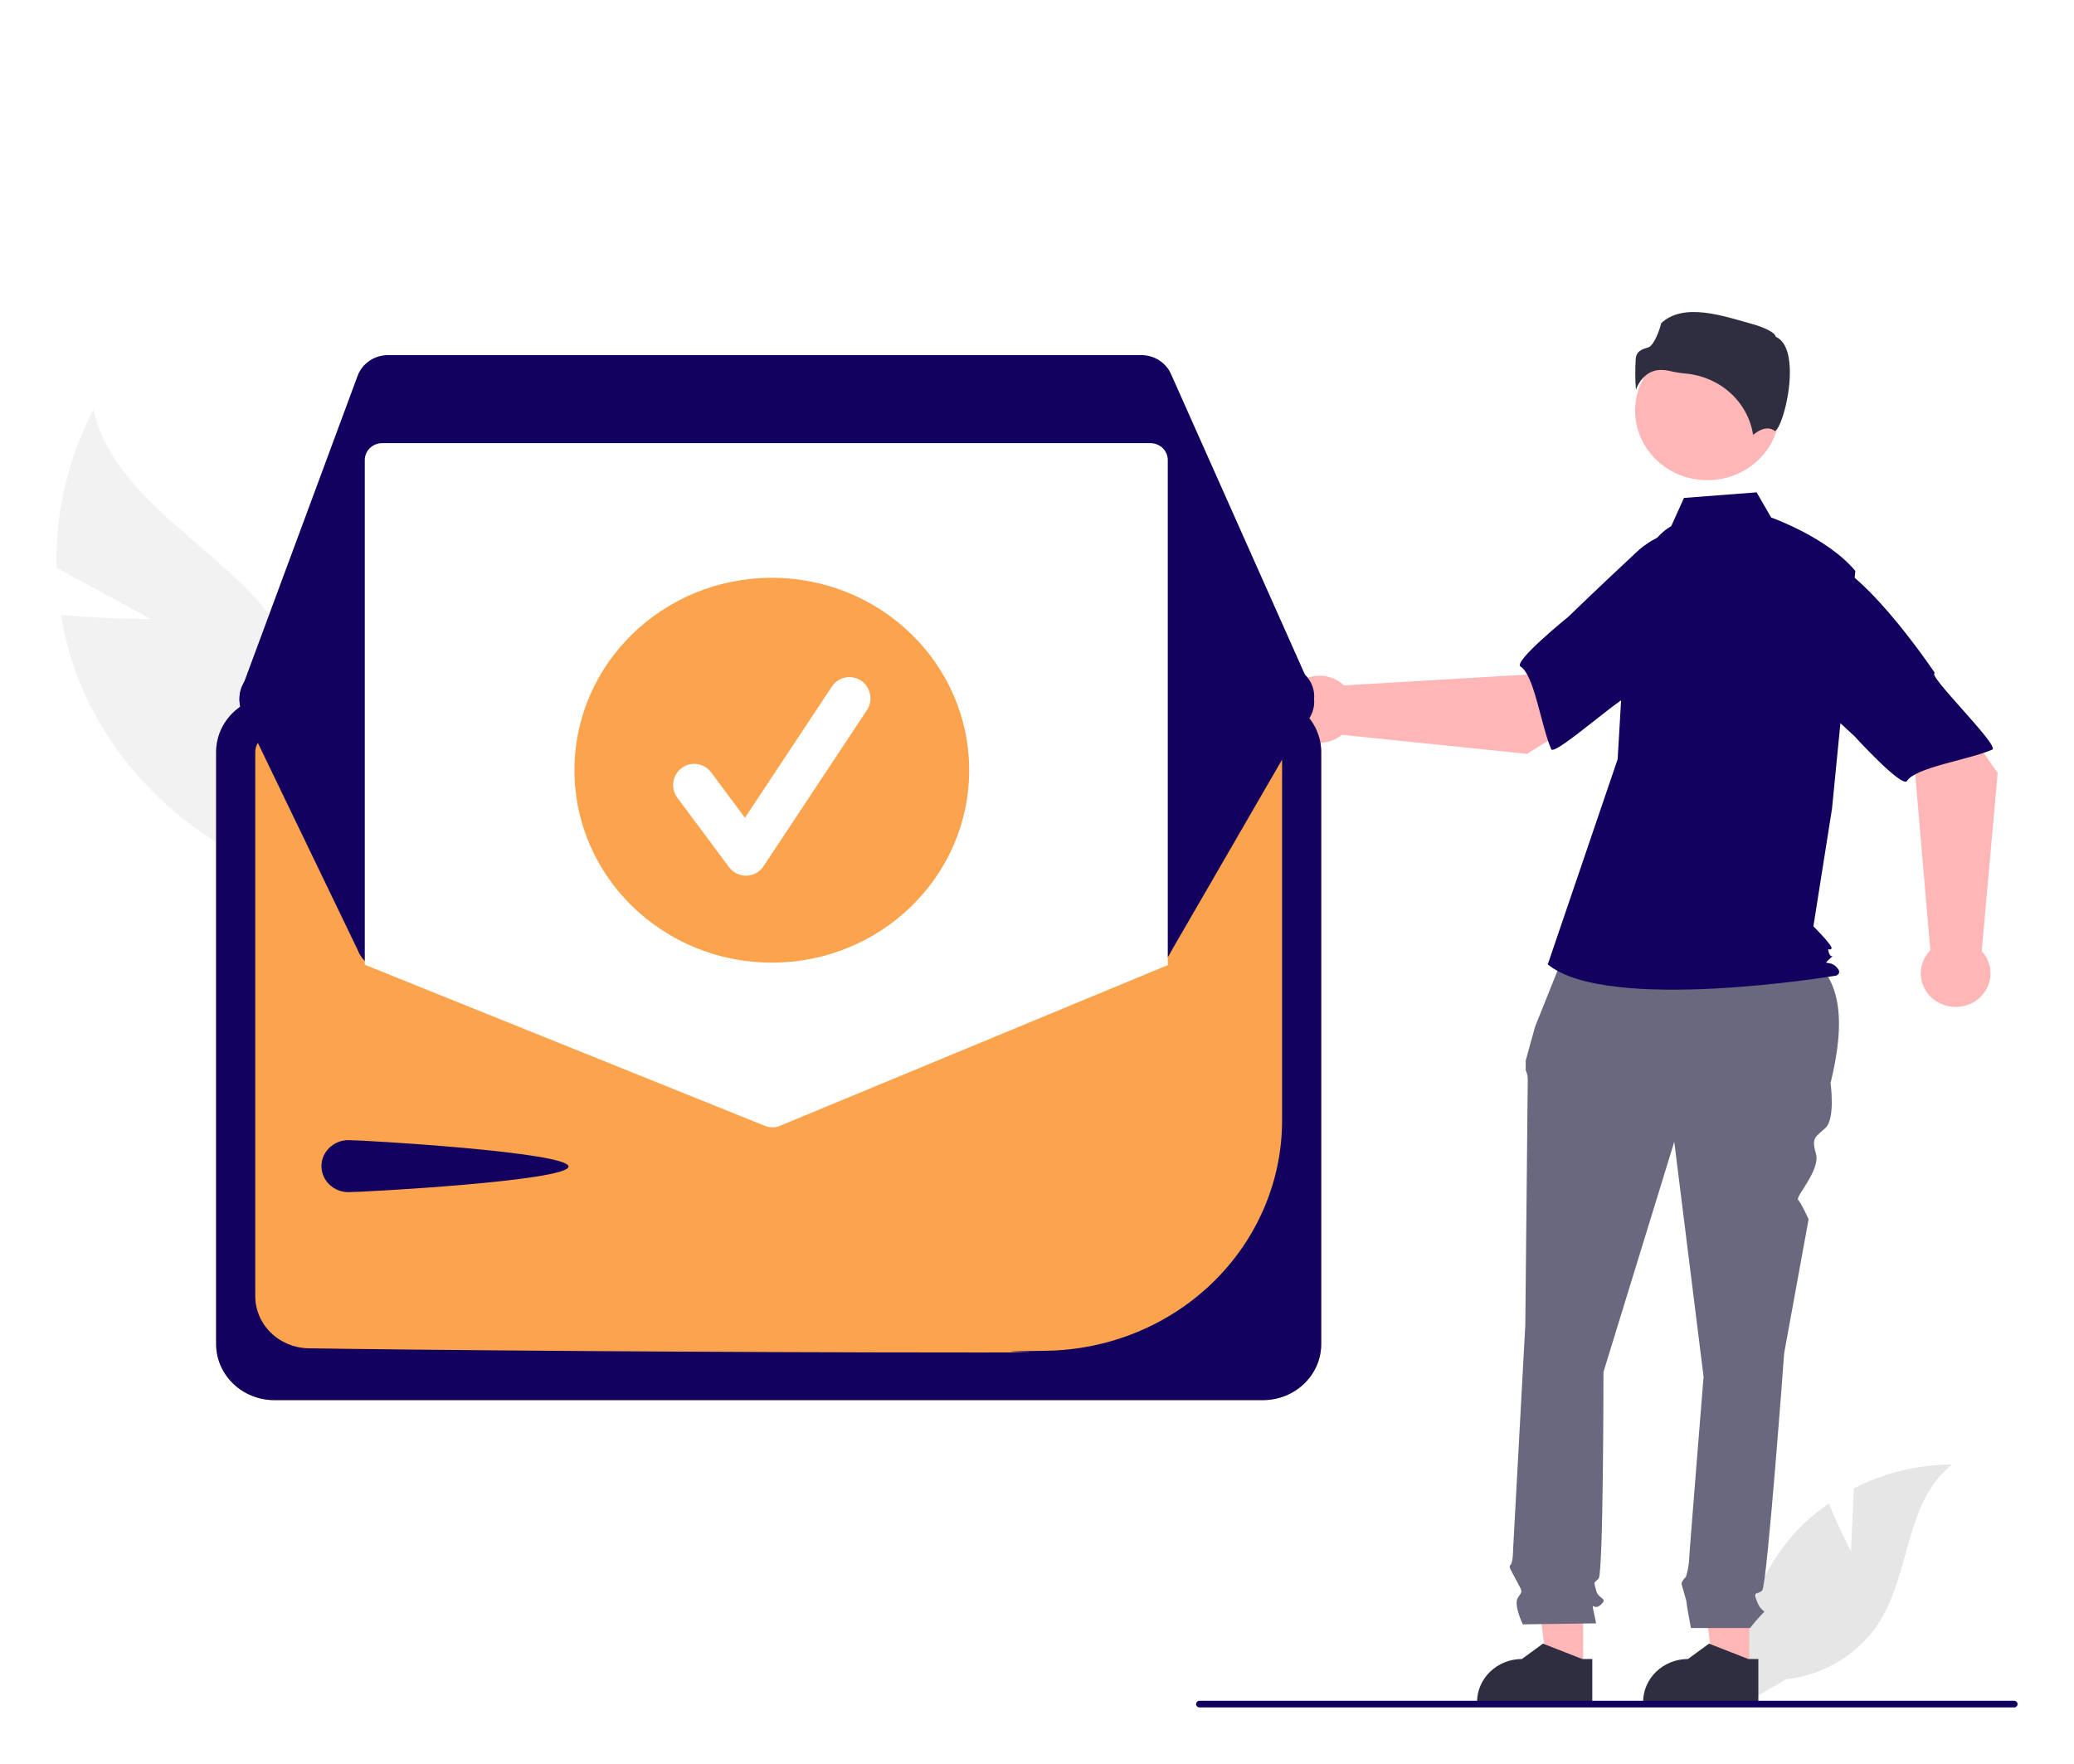 <svg width="147" height="125" viewBox="0 0 147 125" fill="none" xmlns="http://www.w3.org/2000/svg">
<g clip-path="url(#clip0_1_265)" filter="url(#filter0_d_1_265)">
<path d="M10.707 39.87L4.005 36.239C3.914 32.355 4.811 28.508 6.617 25.033C8.163 31.778 16.295 34.987 20.047 40.877C21.202 42.722 21.911 44.794 22.121 46.939C22.331 49.084 22.036 51.246 21.259 53.267L21.7 58.497C18.236 57.499 15.038 55.791 12.326 53.49C9.615 51.189 7.454 48.35 5.994 45.169C5.193 43.376 4.629 41.494 4.317 39.566C7.442 39.886 10.707 39.87 10.707 39.87Z" fill="#F2F2F2"/>
<path d="M131.191 105.92L131.396 101.476C133.539 100.375 135.928 99.793 138.358 99.781C135.014 102.41 135.432 107.478 133.165 111.013C132.45 112.111 131.486 113.039 130.347 113.73C129.207 114.42 127.92 114.855 126.582 115.003L123.784 116.65C123.401 114.592 123.485 112.478 124.033 110.454C124.58 108.43 125.577 106.544 126.955 104.927C127.738 104.027 128.635 103.225 129.625 102.541C130.296 104.24 131.191 105.92 131.191 105.92Z" fill="#E6E6E6"/>
<path d="M123.982 114.363L121.448 114.363L120.243 104.965L123.982 104.965L123.982 114.363Z" fill="#FFB6B6"/>
<path d="M124.628 116.725L116.459 116.725V116.626C116.459 115.815 116.794 115.037 117.39 114.463C117.987 113.89 118.795 113.568 119.639 113.568H119.639L121.131 112.479L123.915 113.568L124.628 113.568L124.628 116.725Z" fill="#2F2E41"/>
<path d="M112.212 114.363L109.679 114.363L108.473 104.965L112.213 104.965L112.212 114.363Z" fill="#FFB6B6"/>
<path d="M112.858 116.725L104.689 116.725V116.626C104.689 115.815 105.024 115.037 105.621 114.463C106.217 113.89 107.026 113.568 107.869 113.568H107.869L109.361 112.479L112.145 113.568L112.858 113.568L112.858 116.725Z" fill="#2F2E41"/>
<path d="M111.115 62.983L127.594 63.38C130.724 65.014 130.771 68.553 129.746 72.754C129.746 72.754 130.092 75.251 129.399 75.917C128.707 76.582 128.361 76.582 128.707 77.748C129.053 78.913 127.224 80.816 127.446 81.03C127.669 81.244 128.188 82.409 128.188 82.409L126.457 91.897C126.457 91.897 125.245 108.378 124.899 108.711C124.553 109.043 124.207 108.711 124.553 109.543C124.899 110.375 125.245 110.042 124.899 110.375C124.593 110.693 124.304 111.027 124.034 111.374H119.849C119.849 111.374 119.534 109.709 119.534 109.543C119.534 109.376 119.187 108.378 119.187 108.211C119.187 108.045 119.493 107.75 119.493 107.75C119.599 107.412 119.671 107.065 119.707 106.713C119.707 106.38 120.745 93.562 120.745 93.562L118.668 76.915L113.649 93.229C113.649 93.229 113.649 107.545 113.302 107.878C112.956 108.211 112.956 108.045 113.129 108.711C113.302 109.376 113.995 109.21 113.476 109.709C112.956 110.209 112.783 109.376 112.956 110.209L113.129 111.041L107.937 111.113C107.937 111.113 107.244 109.709 107.591 109.21C107.937 108.711 107.916 108.847 107.494 108.03C107.071 107.212 106.898 107.046 107.071 106.879C107.244 106.713 107.244 105.828 107.244 105.828L108.11 89.9C108.11 89.9 108.283 73.087 108.283 72.587C108.296 72.33 108.247 72.074 108.139 71.838V71.161L108.802 68.759L111.115 62.983Z" fill="#69687F"/>
<path d="M121.014 30.029C123.842 30.029 126.134 27.825 126.134 25.105C126.134 22.385 123.842 20.181 121.014 20.181C118.187 20.181 115.894 22.385 115.894 25.105C115.894 27.825 118.187 30.029 121.014 30.029Z" fill="#FFB6B6"/>
<path d="M118.454 33.284C117.351 33.914 116.691 35.073 116.313 36.252C115.611 38.435 115.189 40.693 115.056 42.974L114.655 49.803L109.701 64.346C113.995 67.84 130.136 65.14 130.136 65.14C130.136 65.14 130.631 64.981 130.136 64.505C129.64 64.028 129.158 64.45 129.654 63.974C130.149 63.497 129.808 64.028 129.642 63.552C129.477 63.075 129.642 63.393 129.808 63.234C129.973 63.075 128.529 61.645 128.529 61.645L129.85 53.298L131.502 36.461C129.52 34.078 125.534 32.673 125.534 32.673L124.504 30.89L119.355 31.287L118.454 33.284Z" fill="#130160"/>
<path d="M117.752 22.215C117.95 22.217 118.147 22.241 118.339 22.289C118.717 22.377 119.101 22.439 119.488 22.474C120.674 22.582 121.787 23.068 122.652 23.855C123.516 24.643 124.081 25.686 124.256 26.819C124.554 26.569 125.231 26.11 125.786 26.537C125.794 26.543 125.799 26.547 125.819 26.538C126.187 26.37 126.841 24.3 126.861 22.478C126.872 21.511 126.713 20.276 125.9 19.885L125.857 19.864L125.846 19.82C125.792 19.602 125.185 19.231 124.129 18.942C122.212 18.417 119.354 17.393 117.745 18.899C117.623 19.407 117.226 20.493 116.826 20.616C116.383 20.753 116 20.87 115.94 21.393C115.889 22.137 115.893 22.884 115.951 23.628C116.101 23.173 116.396 22.774 116.794 22.489C117.077 22.306 117.411 22.21 117.752 22.215Z" fill="#2F2E41"/>
<path d="M108.222 49.423L116.586 44.272L112.373 38.886L108.214 43.807L95.254 44.572C94.913 44.248 94.481 44.026 94.012 43.934C93.542 43.842 93.055 43.883 92.609 44.052C92.163 44.222 91.778 44.512 91.501 44.889C91.225 45.265 91.067 45.71 91.049 46.171C91.031 46.632 91.153 47.087 91.399 47.483C91.645 47.878 92.006 48.196 92.437 48.398C92.868 48.599 93.351 48.676 93.827 48.618C94.302 48.56 94.75 48.371 95.115 48.072L108.222 49.423Z" fill="#FFB6B6"/>
<path d="M124.348 37.082C124.834 39.907 115.667 45.302 115.667 45.302C115.667 44.639 110.196 49.645 109.949 49.095C109.247 47.532 108.753 43.83 107.773 43.237C107.212 42.898 111.151 39.715 111.151 39.715C111.151 39.715 113.212 37.717 115.918 35.197C116.669 34.471 117.599 33.94 118.621 33.653C119.644 33.365 120.725 33.331 121.764 33.554C121.764 33.554 123.863 34.256 124.348 37.082Z" fill="#130160"/>
<path d="M141.587 50.775L136.055 42.843L130.545 47.007L135.749 50.902L136.818 63.348C136.488 63.682 136.267 64.102 136.181 64.556C136.095 65.009 136.148 65.477 136.334 65.902C136.52 66.327 136.83 66.691 137.227 66.949C137.624 67.207 138.09 67.349 138.57 67.357C139.049 67.365 139.52 67.238 139.926 66.993C140.332 66.747 140.654 66.394 140.855 65.975C141.055 65.556 141.124 65.09 141.054 64.634C140.984 64.178 140.778 63.752 140.46 63.407L141.587 50.775Z" fill="#FFB6B6"/>
<path d="M128.416 35.531C131.343 35.005 137.145 43.704 137.145 43.704C136.456 43.718 141.776 48.873 141.209 49.122C139.599 49.83 135.761 50.383 135.166 51.339C134.825 51.885 131.433 48.165 131.433 48.165C131.433 48.165 129.312 46.225 126.636 43.677C125.865 42.97 125.293 42.087 124.973 41.11C124.652 40.133 124.594 39.094 124.803 38.09C124.803 38.09 125.489 36.058 128.416 35.531Z" fill="#130160"/>
<path d="M143 116.764C143 116.795 142.994 116.826 142.981 116.855C142.969 116.883 142.951 116.909 142.928 116.931C142.906 116.953 142.879 116.97 142.849 116.982C142.819 116.994 142.787 117 142.755 117H85.02C84.955 117 84.893 116.975 84.847 116.931C84.801 116.887 84.775 116.827 84.775 116.764C84.775 116.702 84.801 116.642 84.847 116.598C84.893 116.553 84.955 116.528 85.02 116.528H142.755C142.787 116.528 142.819 116.534 142.849 116.546C142.879 116.558 142.906 116.575 142.928 116.597C142.951 116.619 142.969 116.645 142.981 116.674C142.994 116.703 143 116.733 143 116.764Z" fill="#130160"/>
<path d="M89.516 45.325H19.447C18.352 45.326 17.303 45.745 16.529 46.489C15.755 47.234 15.319 48.243 15.318 49.296V91.252C15.319 92.305 15.755 93.314 16.529 94.059C17.303 94.803 18.352 95.222 19.447 95.223H89.516C90.61 95.222 91.66 94.803 92.434 94.059C93.208 93.314 93.644 92.305 93.645 91.252V49.296C93.644 48.243 93.208 47.234 92.434 46.489C91.66 45.745 90.61 45.326 89.516 45.325Z" fill="#FCA34D"/>
<path d="M89.516 45.325H19.447C18.352 45.326 17.303 45.745 16.529 46.489C15.755 47.234 15.319 48.243 15.318 49.296V91.252C15.319 92.305 15.755 93.314 16.529 94.059C17.303 94.803 18.352 95.222 19.447 95.223H89.516C90.61 95.222 91.66 94.803 92.434 94.059C93.208 93.314 93.644 92.305 93.645 91.252V49.296C93.644 48.243 93.208 47.234 92.434 46.489C91.66 45.745 90.61 45.326 89.516 45.325ZM90.871 75.462C90.854 79.734 89.097 83.829 85.977 86.869C82.858 89.909 78.623 91.651 74.182 91.723C67.073 91.812 78.116 91.847 69.541 91.847C49.933 91.847 29.488 91.667 21.859 91.55C20.855 91.53 19.9 91.134 19.196 90.445C18.492 89.757 18.096 88.831 18.092 87.866V49.299C18.092 48.953 18.235 48.622 18.489 48.377C18.743 48.132 19.087 47.994 19.447 47.993H89.513C89.872 47.993 90.217 48.13 90.471 48.375C90.726 48.619 90.869 48.95 90.871 49.295V75.462Z" fill="#130160"/>
<path d="M80.89 21.165H27.505C27.033 21.166 26.572 21.306 26.186 21.568C25.8 21.83 25.508 22.2 25.349 22.628L17.104 44.875C16.98 45.207 16.942 45.562 16.992 45.912C17.041 46.261 17.177 46.594 17.388 46.882C17.599 47.17 17.879 47.406 18.204 47.568C18.53 47.731 18.891 47.816 19.257 47.816L90.855 47.939H90.858C91.237 47.939 91.61 47.848 91.944 47.675C92.278 47.503 92.561 47.253 92.77 46.949C92.978 46.645 93.105 46.295 93.139 45.932C93.173 45.569 93.112 45.204 92.963 44.869L92.838 44.92L92.963 44.869L82.995 22.5C82.819 22.103 82.525 21.766 82.151 21.528C81.777 21.291 81.338 21.165 80.89 21.165Z" fill="#130160"/>
<path d="M93.148 45.352C93.148 45.65 93.085 45.946 92.963 46.22L82.995 63.439C82.818 63.834 82.524 64.171 82.15 64.408C81.776 64.645 81.338 64.772 80.89 64.772H27.506C27.034 64.772 26.573 64.631 26.186 64.37C25.8 64.108 25.507 63.738 25.347 63.31L17.104 46.214C17.003 45.941 16.959 45.653 16.974 45.364C16.989 45.075 17.063 44.792 17.192 44.531C17.321 44.269 17.502 44.035 17.725 43.841C17.948 43.647 18.209 43.498 18.492 43.401C18.737 43.316 18.996 43.272 19.256 43.272L28.003 43.256L31.572 43.25L78.544 43.171L82.116 43.165L90.856 43.149H90.858C91.465 43.149 92.048 43.381 92.477 43.794C92.907 44.208 93.148 44.768 93.148 45.352Z" fill="#130160"/>
<path d="M24.7 76.796C25.758 76.796 40.295 77.651 40.295 78.669C40.295 79.687 25.758 80.484 24.7 80.484C24.191 80.484 23.704 80.289 23.344 79.944C22.985 79.598 22.783 79.129 22.783 78.64C22.783 78.151 22.985 77.682 23.344 77.337C23.704 76.991 24.191 76.796 24.7 76.796Z" fill="#130160"/>
<path d="M70.542 60.366H39.575C39.307 60.366 39.05 60.469 38.861 60.651C38.672 60.833 38.565 61.08 38.565 61.337C38.565 61.594 38.672 61.841 38.861 62.023C39.05 62.206 39.307 62.308 39.575 62.308H70.542C70.809 62.308 71.066 62.206 71.255 62.023C71.445 61.841 71.551 61.594 71.551 61.337C71.551 61.08 71.445 60.833 71.255 60.651C71.066 60.469 70.809 60.366 70.542 60.366Z" fill="#E4E4E4"/>
<path d="M54.744 75.892C54.571 75.892 54.4 75.859 54.24 75.796L25.855 64.369V28.598C25.856 28.282 25.985 27.979 26.216 27.755C26.446 27.532 26.759 27.406 27.085 27.405H81.539C81.865 27.406 82.177 27.532 82.408 27.755C82.639 27.979 82.768 28.282 82.769 28.598V64.394L82.715 64.416L55.263 75.79C55.099 75.858 54.922 75.892 54.744 75.892Z" fill="white"/>
<path d="M54.705 64.218C62.429 64.218 68.692 58.113 68.692 50.583C68.692 43.052 62.429 36.947 54.705 36.947C46.979 36.947 40.717 43.052 40.717 50.583C40.717 58.113 46.979 64.218 54.705 64.218Z" fill="#FCA34D"/>
<path d="M52.873 58.06C52.641 58.06 52.412 58.006 52.205 57.901C51.997 57.797 51.816 57.645 51.677 57.458L48.012 52.54C47.894 52.382 47.807 52.202 47.758 52.01C47.709 51.819 47.698 51.619 47.725 51.423C47.753 51.227 47.819 51.039 47.919 50.868C48.019 50.698 48.151 50.549 48.309 50.431C48.466 50.312 48.645 50.226 48.835 50.177C49.026 50.128 49.224 50.117 49.419 50.145C49.613 50.174 49.8 50.24 49.969 50.341C50.138 50.443 50.286 50.576 50.403 50.735L52.801 53.953L58.96 44.655C59.18 44.323 59.522 44.092 59.91 44.014C60.299 43.936 60.703 44.016 61.033 44.238C61.362 44.459 61.591 44.803 61.669 45.194C61.747 45.585 61.667 45.992 61.447 46.324L54.116 57.39C53.984 57.59 53.806 57.756 53.596 57.872C53.387 57.989 53.153 58.053 52.914 58.06C52.901 58.06 52.887 58.06 52.873 58.06Z" fill="white"/>
</g>
<defs>
<filter id="filter0_d_1_265" x="0" y="0" width="147" height="125" filterUnits="userSpaceOnUse" color-interpolation-filters="sRGB">
<feFlood flood-opacity="0" result="BackgroundImageFix"/>
<feColorMatrix in="SourceAlpha" type="matrix" values="0 0 0 0 0 0 0 0 0 0 0 0 0 0 0 0 0 0 127 0" result="hardAlpha"/>
<feOffset dy="4"/>
<feGaussianBlur stdDeviation="2"/>
<feComposite in2="hardAlpha" operator="out"/>
<feColorMatrix type="matrix" values="0 0 0 0 0 0 0 0 0 0 0 0 0 0 0 0 0 0 0.25 0"/>
<feBlend mode="normal" in2="BackgroundImageFix" result="effect1_dropShadow_1_265"/>
<feBlend mode="normal" in="SourceGraphic" in2="effect1_dropShadow_1_265" result="shape"/>
</filter>
<clipPath id="clip0_1_265">
<rect width="139" height="117" fill="white" transform="translate(4)"/>
</clipPath>
</defs>
</svg>
